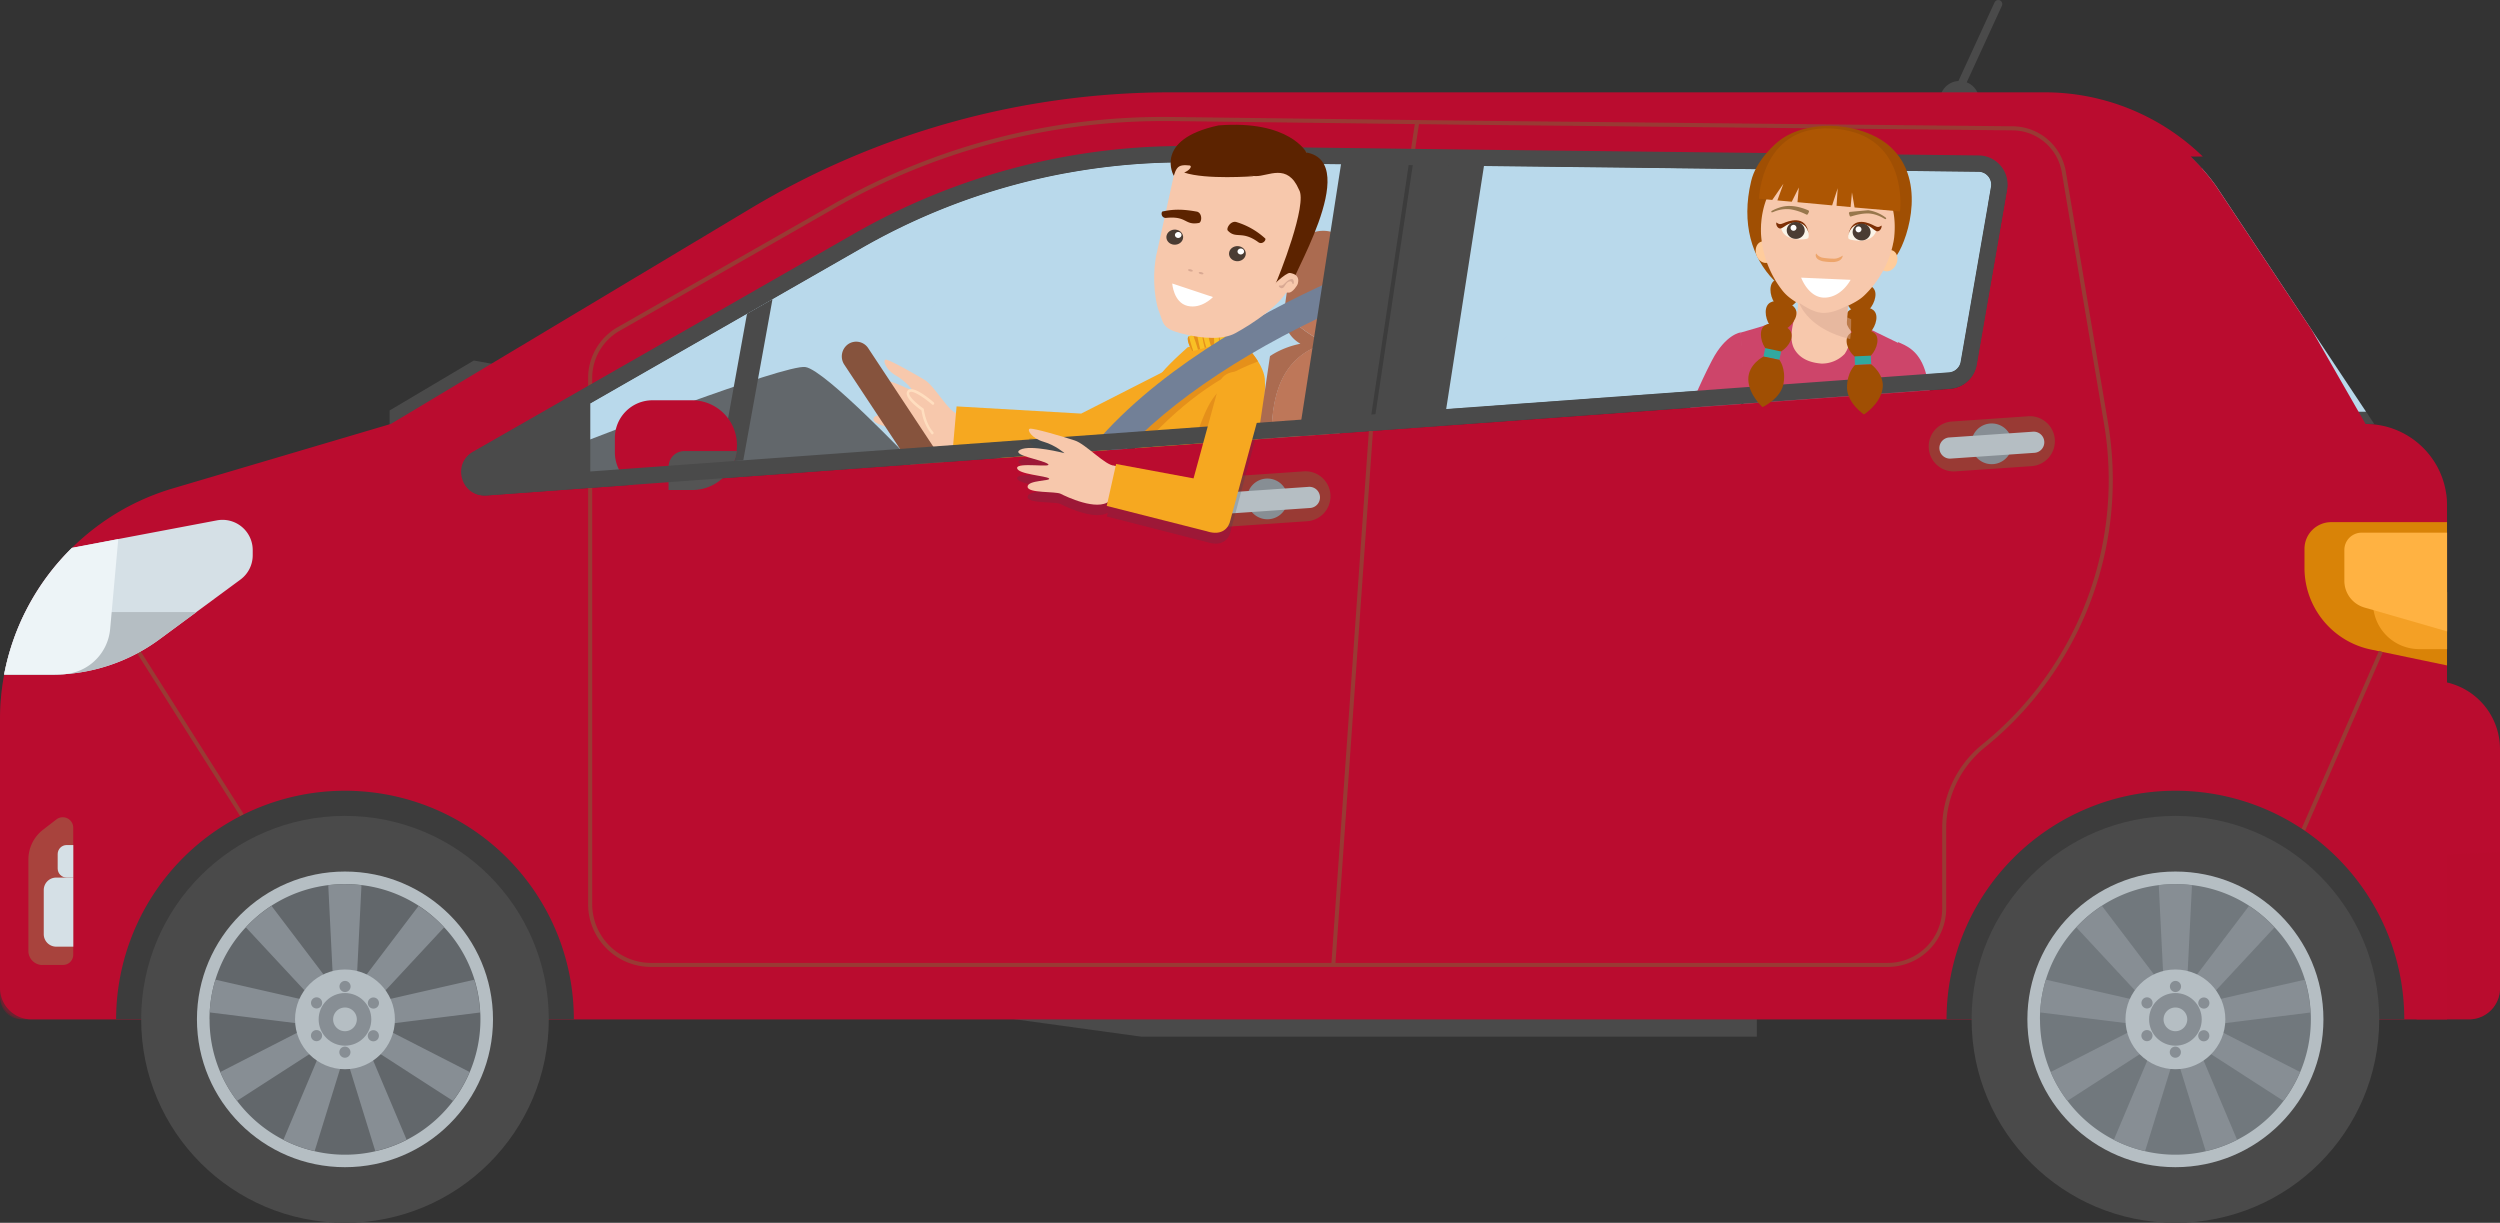 <svg xmlns="http://www.w3.org/2000/svg" viewBox="0 0 368 180">
  <rect x="0" y="0" width="368" height="180" fill="#333333" stroke="none"/>
  <g>
    <g id="Layer_2">
      <path fill="#4a4a4a" d="m71.58 72.94 15.01-1.1.6-.04 104-7.6 21.32-1.55 74.57-5.45a4.28 4.28 0 0 0 3.91-3.54l4.46-25.76a4.29 4.29 0 0 0-4.17-5.02l-72.46-.83-21.04-.27-22.32-.28a97.6 97.6 0 0 0-49.74 12.9L87.19 56.45l-.6.34-16.97 9.71c-3.18 1.82-1.7 6.7 1.96 6.43Z"/>
      <path fill="#4a4a4a" d="M70.31 69.76c.07.23.28.79.98.79h.11l15.48-1.13V59.4L70.8 68.61c-.58.32-.58.82-.49 1.17Z"/>
      <path fill="#b9d9eb" d="M86.88 59.39v10.02L106 68.02l3.4-.25 5.64-.41 38.24-2.79 57.65-4.21 55.36-4.04 20.59-1.5a1.9 1.9 0 0 0 1.72-1.56l4.05-23.33.42-2.43c.13-.75-.2-1.27-.41-1.53a1.87 1.87 0 0 0-1.43-.68l-44.78-.52-27.69-.32-21.04-.26-4.09-.05-18.22-.23h-1.21a95.4 95.4 0 0 0-47.31 12.58l-13.19 7.55-3.75 2.15L86.87 59.4Z"/>
      <path fill="#b9d9eb" d="M86.88 59.39v10.02L106 68.02l3.4-.25 5.64-.41 38.24-2.79 57.65-4.21 55.36-4.04 20.59-1.5a1.9 1.9 0 0 0 1.72-1.56l4.05-23.33.42-2.43c.13-.75-.2-1.27-.41-1.53a1.87 1.87 0 0 0-1.43-.68l-44.78-.52-27.69-.32-21.04-.26-4.09-.05-18.22-.23h-1.21a95.4 95.4 0 0 0-47.31 12.58l-13.19 7.55-3.75 2.15L86.87 59.4Z"/>
      <path fill="#b9d9eb" d="m266.3 56.31 20.59-1.5a1.9 1.9 0 0 0 1.72-1.56l4.05-23.33-26.35 26.39ZM153.29 64.56l57.65-4.21 35.53-35.59-27.7-.31-21.03-.27-4.1-.05-40.35 40.43zM86.88 59.39v10.02L106 68.02l3.4-.25 5.64-.41 41.78-41.85a95.31 95.31 0 0 0-29.93 10.98l-13.19 7.55-3.75 2.15L86.87 59.4Z"/>
      <path fill="#cd456a" d="m255.08 79.2.07.02-.07-.02ZM278.28 59.45l-.16.68-.09.37-.57 2.27-1.25 4.82-19.01-3.51c-.2-1.74-.47-4.01-.59-5.25l-.08-.88v-.06l-.02-1.51v-.23a155.1 155.1 0 0 0-.27-6.45l-.04-.63.02-.11 2.68-.78.93-.3.1-.03.17-.06h.02l.26-.09h.03l.15-.06.84-.27 2.82-.91.18-.06.15-.05.28-.09h.13l-.1 1.33-.18 2.55 3.41.24v-.02l3.26.23v-.1l.06-.82.21-2.99h.03l.08.05.12.06h.02l.57.28h.02l1.47.73 1.6.79.81.4 3.01 1.46.52.25v.02c-.03.13-.21.94-.45 2.16a140.67 140.67 0 0 0-1.15 6.41c0 .04 0 .07-.02.11v.05Z"/>
      <path fill="#ffd4ae" d="M275.63 42.09c-.15.18-.33.32-.53.38a3.48 3.48 0 0 1-1.42-.27 1.53 1.53 0 0 1-.43-.56c-.07.22-.01.48.17.71.09.12.23.22.38.29.15.08.9.22 1.06.2a1 1 0 0 0 .43-.14c.25-.15.37-.39.34-.62Z" opacity=".5"/>
      <path fill="#d65357" d="m271.31 43.46.12.15a.98.98 0 0 0-.12-.15Z"/>
      <path fill="#cd456a" d="m285.18 63.28-5.83.88-1.01.15-.3-3.81s-.04-.86.03-2.21c.1-1.94.4-4.89 1.32-7.84l.02-.09.41.18c1.41.61 3.1 1.66 3.84 5.07.96 4.37 1.51 7.68 1.51 7.68ZM256.64 58.76l-.03.05-2.05 4.06-.81-.33-5.1-2.09s1.34-3.54 3.36-7.41c2.02-3.87 4.22-4.11 4.22-4.11l.01.09c.26 2.04.35 4.99.38 7.11.02 1.53.01 2.63.01 2.63Z"/>
      <path fill="#cd456a" d="m285.18 63.28-6.84 1.02-.12-1.52 6.7-.96.26 1.46zM254.56 62.87l.84-1.66-6.06-2.45-.69 1.69 5.91 2.42z"/>
      <path fill="#ffbf92" d="M254.07 62.67v.01l-.41.74-5.91 5.27 1.24-8.1h.01l4.75 1.95.32.13z"/>
      <path fill="#cd456a" d="m279.35 64.15-.52.08-.49.07-.12-1.53-.06-.78-.12-1.5-.57 2.27-1.25 4.82-1.19-.22a218.24 218.24 0 0 1 3.06-9.45c.01.06.12.97.21 1.37l.21.91a49.27 49.27 0 0 1 .53 2.46l.3 1.49Z"/>
      <path fill="#ffbf92" d="m284.77 69.16-5.63-1.04-.31-3.89.52-.08 2.53-.38 2.62-.39.28 5.78Z"/>
      <path fill="#cd456a" d="m258.58 64.33-1.38-.25c-.2-1.74-.47-4.01-.59-5.25l-1.21 2.39-.84 1.67-.49-.2-.32-.13.76-1.69 2.01-4.48.09-.21v-.02h.01l.01.02c.1.2.89 1.64 1.31 4.38.16 1.03.42 2.27.63 3.79Z"/>
      <path fill="#f6a820" d="M186.19 55.83c-.22-2.59-3.39-5.7-4.78-6.8l-6.6 2.1c-1.34 1.23-3.76 3.33-4.97 5.34-3.54 5.89-3.3 19.31-3.31 20.16 0 0 3.9 1.73 8.92 2.26 5.02.52 6.42-.64 6.42-.64 2.19-4.55 4.66-18.21 4.31-22.42Z"/>
      <path fill="#ab6b50" d="M193.3 51.24c.52-.27.5-1.33.24-1.59-2.1-1.29-4.73-3.1-2.68-4.99 1.54-1.35 4.17.2 5.96-1.68a15.34 15.34 0 0 0 2.62-4.15 4.76 4.76 0 0 0-4-4.81 4.7 4.7 0 0 0-5.31 4.03l-1.1 7.69a4.8 4.8 0 0 0 2.39 4.86c-2.77.55-4.48 1.83-4.48 1.83l-2.53 17.16v.7l3.05.04c-.52-7.08-1.04-15.77 5.86-19.08Z"/>
      <path fill="#be7759" d="M196.81 42.97c-1.79 1.88-4.42.34-5.96 1.68-2.05 1.89.58 3.7 2.68 4.99.26.26.28 1.32-.24 1.59-6.9 3.31-6.37 12-5.86 19.08l9.15.12s2.27-16.89-1.03-19.68a4.77 4.77 0 0 0 2.72-3.65l1.1-7.69c.03-.2.04-.4.04-.6a15.34 15.34 0 0 1-2.62 4.15Z"/>
      <path fill="#f7c8ac" d="M140.85 60.84c-1.19-.21-3.31-4.04-4.7-4.89-1.39-.85-5.3-3.06-5.78-3.01-.47.05.02 1.51 1.53 2.35a8.75 8.75 0 0 1 2.54 2.3s-4.39-2.28-5.9-1.74c-1.51.55 2.7 2.09 3.37 2.9.67.81-4.17-1.17-4.27-.22-.09.96 3.77 1.97 4.05 2.45.28.47-2.96-.36-3.11.66-.15 1.03 3.66 1.42 4.31 1.98.65.56 4.47 3.66 6.39 2.43 0 0 5.06.87 7.15 1.19l.55-5.28-6.14-1.12Z"/>
      <path fill="#ffdebf" d="M137.29 63.94c-.06.02-.13 0-.18-.06a7.11 7.11 0 0 1-1.47-3.47c-.41-.29-2.06-1.5-2.17-2.39a.67.67 0 0 1 .13-.52c.7-.87 3.12 1.1 3.85 1.73.08.07.09.2.02.28a.18.18 0 0 1-.27.03c-1.35-1.17-3-2.18-3.32-1.78a.26.26 0 0 0-.05.2c.09.65 1.53 1.78 2.08 2.16.04.03.08.08.08.14 0 .02.26 2.1 1.38 3.33.07.08.07.21 0 .28-.02.03-.06.04-.09.05Z"/>
      <path fill="#f6a820" d="m175.66 52.48-16.51 8.4-18.34-1.06-.64 7.15 20.71 1.56c.15-.09.3-.19.44-.3l18-10.72a3.33 3.33 0 0 0 .58-4.47 2.91 2.91 0 0 0-4.24-.56Z"/>
      <path fill="#86533d" d="M139.33 72.57c-.97.66-2.3.4-2.95-.59l-12.11-18.32a2.2 2.2 0 0 1 .58-3c.97-.66 2.3-.4 2.95.59l12.11 18.32a2.2 2.2 0 0 1-.58 3Z"/>
      <path fill="#e5901a" d="M185.19 53.21c-.42-.68-.93-1.34-1.46-1.94-5.42 2.41-10.56 5.71-15.49 9.09-.59 2.07-.98 4.4-1.24 6.64 4.99-5.85 11.11-11.17 18.18-13.8Z"/>
      <path fill="#e5901a" d="M180.63 56.74c-3.61 1.91-3.79 7.48-5.84 9.1-2.38 2-5.28 3.04-8.29 3.97-.26 3.58-.21 6.45-.22 6.83 0 0 3.9 1.73 8.92 2.26 5.02.52 6.42-.64 6.42-.64 1.46-3.02 3.04-10.07 3.83-15.7-3.03-.53-6.09-2.17-4.82-5.81Z"/>
      <path fill="#f9c025" d="M175.51 51.7s-.94-1.57-.58-2.13c.36-.56 7.01-1.88 7.11-1.14l.21 1.48-6.73 1.78Z"/>
      <path fill="#e5901a" d="m178.28 50.97.43-.11c.01-.22.03-.42.02-.56-.02-.6-.08-1.19-.12-1.79l-.89.17c.14.77.29 1.56.56 2.29ZM177.02 48.83l-.15.03c.12.79.26 1.58.47 2.35l.23-.06c-.26-.74-.41-1.54-.56-2.32ZM181.67 50.07l.57-.15-.21-1.48c-.02-.15-.32-.22-.79-.22.19.61.36 1.23.42 1.86ZM180.51 48.24l-.33.03.1 1.09c.03.33.05.69.1 1.05l.59-.16a9.43 9.43 0 0 0-.46-2.01ZM179.66 50.6c-.13-.72-.16-1.5-.2-2.23l-.15.02c.04.51.09 1.02.11 1.53l.02.74.22-.06ZM176.19 49.04l-.57.18c.13.48.3.93.4 1.22.11.34.21.69.33 1.03l.32-.08a23.3 23.3 0 0 1-.48-2.35ZM175.17 50.11a17.1 17.1 0 0 0-.18-.61l-.07.06c-.36.56.58 2.13.58 2.13l.14-.04c-.18-.52-.33-1.04-.48-1.55Z"/>
      <path fill="#728097" d="m164.04 67.99-2.21-3.42-.1.09.32-.35c10.01-11.15 25.18-19.16 36.14-23.92l1.37 3.93c-15.22 6.61-27.26 14.54-34.81 22.95-.34.38-.5.56-.7.72Z"/>
      <path fill="#62676b" d="M86.23 64.93s29.38-11.38 32.34-10.9c2.96.48 15.66 13.87 15.66 13.87L85.7 71.09l.53-6.16Z"/>
      <path fill="none" d="M87.19 59.44v9.98l19.11-1.39 3.4-.25 5.63-.41 38.22-2.78 57.61-4.19 55.32-4.03 20.57-1.5c.86-.07 1.57-.7 1.71-1.55l4.05-23.24.42-2.42c.13-.74-.2-1.27-.41-1.52a1.9 1.9 0 0 0-1.43-.68l-44.74-.51-27.67-.32-21.02-.26-4.09-.05-18.21-.23h-1.21a95.69 95.69 0 0 0-47.28 12.53l-13.18 7.52-3.75 2.14-23.06 13.15Z"/>
      <path fill="#4a4a4a" d="M258.6 152.6h-90.59l-40.75-5.61H258.6v5.61zM74.13 53.86l-4.39-.79-12.39 7.35v3.82l16.78-10.38zM288.74 12.92c.23 0 .44-.13.55-.35L294.68.85a.6.6 0 0 0-.29-.79.6.6 0 0 0-.79.29l-5.39 11.72a.6.6 0 0 0 .29.79c.08.04.17.05.25.05Z"/>
      <path fill="#4a4a4a" d="M288.44 11.92a2.9 2.9 0 0 1 2.9 2.89v.1h-5.79v-.1a2.9 2.9 0 0 1 2.9-2.89Z"/>
      <path fill="#ba0c2f" d="M355.71 100.2v49.85h7.72a4.56 4.56 0 0 0 4.57-4.56v-35.23a10.07 10.07 0 0 0-10.08-10.06h-2.2Z"/>
      <path fill="#ba0c2f" d="M0 105.92v40.43a3.69 3.69 0 0 0 3.69 3.69H360.2V74.37c0-.64-.05-1.26-.15-1.87L4.42 88.8A35.48 35.48 0 0 0 0 105.92Z" opacity=".25"/>
      <path fill="#ba0c2f" d="M0 141.34v5.47a3.24 3.24 0 0 0 3.24 3.24h360.19a4.57 4.57 0 0 0 4.57-4.56v-20.07l-7.79.34-4.49.2L82.2 137.87l-63.81 2.93-18.39.54Z" opacity=".25"/>
      <path fill="#4a4a4a" d="m314.86 23.04 26.16 39.36h8.46l-1.19-1.8-7.97-12.01-14.15-21.29a31.87 31.87 0 0 0-3.71-4.28h-7.6Z"/>
      <path fill="#b9d9eb" d="m318.21 24.84 23.77 35.77h6.3l-22.12-33.29a31.87 31.87 0 0 0-2-2.48h-5.96Z"/>
      <path fill="#4a4a4a" d="m191.18 64.2 10.71-.78.31-.03 10.3-.74 6.31-40.6-10.41-.14h-.61l-10.02-.13-6.59 42.42zM106.01 68.02l3.4-.26 4.3-23.72-3.75 2.14-3.95 21.84z"/>
      <path fill="#ba0c2f" d="M0 105.93v39.51a4.62 4.62 0 0 0 4.61 4.61H360.2V74.38c0-6.61-5.37-11.97-11.99-11.97l-7.9-13.8-14.15-21.29a31.87 31.87 0 0 0-3.71-4.28h1.8a33.4 33.4 0 0 0-23.29-9.45H172.31c-21.76 0-43.11 5.9-61.77 17.07l-53 31.74-32.09 9.49a35.43 35.43 0 0 0-14.85 8.75A35.4 35.4 0 0 0 0 105.93Zm69.73-39.42 16.95-9.68.6-.34 38.5-21.96a97.84 97.84 0 0 1 49.71-12.85l22.3.28 10.01.13h.61l10.4.14 72.41.83a4.27 4.27 0 0 1 4.17 5l-4.46 25.66a4.25 4.25 0 0 1-3.91 3.52l-74.51 5.43-21.3 1.55-103.93 7.57-.6.04-14.99 1.09c-3.66.26-5.14-4.6-1.96-6.41Z"/>
      <path fill="#993a34" d="M87.17 56.52v-.88a8 8 0 0 1 4.03-6.94l31.68-18.07a97.65 97.65 0 0 1 48.31-12.81h1.23l43.32.54 80.52.83a7.4 7.4 0 0 1 7.24 6.18l6.19 36.86a50.03 50.03 0 0 1-17.9 47.35 15.89 15.89 0 0 0-5.9 12.39v11.78a8 8 0 0 1-8.01 7.99H95.83a8.66 8.66 0 0 1-8.66-8.64V71.81l-.6.04v61.24c0 5.1 4.15 9.24 9.26 9.24h182.04a8.6 8.6 0 0 0 8.61-8.59v-11.78c0-4.65 2.07-9 5.68-11.93a50.6 50.6 0 0 0 18.12-47.91l-6.19-36.86a7.99 7.99 0 0 0-7.82-6.67l-80.52-.83-43.32-.54a98.22 98.22 0 0 0-49.85 12.88L90.9 48.17a8.63 8.63 0 0 0-4.33 7.47v1.22l.6-.34Z"/>
      <path fill="#d98307" d="M339.22 80.79v2.8c0 5.81 4.08 10.83 9.77 12.02l11.21 2.34V76.86h-17.04a3.93 3.93 0 0 0-3.94 3.93Z"/>
      <path fill="#993a34" d="m207.68 22.11.61.01.62-4.1-.6-.1-.63 4.19z"/>
      <path fill="#3c3c3c" d="m201.5 63.41.3.04.3.05v-.07l6.19-41.31-.61-.01-6.18 41.3z"/>
      <path fill="#993a34" d="m195.97 142.01 5.53-78.58.6.04-5.54 78.59zM287.93 69.38l11.03-.76a3.68 3.68 0 1 0-.51-7.34l-11.03.76a3.68 3.68 0 1 0 .51 7.34Z"/>
      <path fill="#878e94" d="M296.17 65.13a2.99 2.99 0 1 1-5.98.4 2.99 2.99 0 0 1 5.98-.4Z"/>
      <path fill="#b5bec3" d="m299.4 66.66-12.19.84a1.56 1.56 0 1 1-.21-3.11l12.19-.84a1.56 1.56 0 1 1 .21 3.11Z"/>
      <path fill="#993a34" d="m181.3 77.49 11.03-.76a3.68 3.68 0 1 0-.51-7.34l-11.03.76a3.68 3.68 0 1 0 .51 7.34Z"/>
      <path fill="#878e94" d="M189.55 73.24a2.99 2.99 0 1 1-5.98.4 2.99 2.99 0 0 1 5.98-.4Z"/>
      <path fill="#b5bec3" d="m192.78 74.78-12.19.84a1.56 1.56 0 1 1-.21-3.11l12.19-.84a1.56 1.56 0 1 1 .21 3.11Z"/>
      <path fill="#a8433d" d="M6.27 142.04h3a1.5 1.5 0 0 0 1.51-1.51v-18.7a1.54 1.54 0 0 0-2.48-1.21l-1.97 1.52a5.54 5.54 0 0 0-2.15 4.37v13.47c0 1.15.93 2.07 2.08 2.07Z"/>
      <path fill="#d5e0e6" d="M10.79 139.35H8.28a1.84 1.84 0 0 1-1.84-1.84v-6.49c0-1.02.82-1.84 1.84-1.84h2.51v10.17Z"/>
      <path fill="#d5e0e6" d="M10.79 129.18h-.97c-.73 0-1.33-.59-1.33-1.33v-2.13c0-.73.59-1.33 1.33-1.33h.97v4.79Z"/>
      <path fill="#ba0c2f" d="M90.51 64.43v2.18a5.54 5.54 0 0 0 5.53 5.53h5.83a6.61 6.61 0 1 0 0-13.22h-5.83a5.54 5.54 0 0 0-5.53 5.53Z"/>
      <path fill="#545454" d="M98.41 68.71v3.42h3.47a6.61 6.61 0 0 0 6.57-5.73h-7.72a2.3 2.3 0 0 0-2.31 2.31Z"/>
      <path fill="#f4a025" d="M349.31 87.15v1.62a6.8 6.8 0 0 0 6.81 6.78h4.09v-8.4h-10.89Z"/>
      <path fill="#ffb242" d="M345.09 80.94v4.56c0 1.82 1.2 3.42 2.96 3.93l12.16 3.51V78.41h-12.58a2.54 2.54 0 0 0-2.54 2.54Z"/>
      <path fill="#993a34" d="m338.77 122.03 11.43-26.24.55.24-11.43 26.24zM35.37 120.16l.5-.32L20.7 95.87l-.5.32 15.17 23.97z"/>
      <path fill="#3c3c3c" d="M17.09 150.05h67.38c0-4.3-.81-8.41-2.28-12.19a33.7 33.7 0 0 0-65.1 12.19Z"/>
      <ellipse cx="50.78" cy="150.05" fill="#4a4a4a" rx="30" ry="29.95"/>
      <ellipse cx="50.78" cy="150.05" fill="#b5bec3" rx="21.79" ry="21.76"/>
      <path fill="#62676b" d="M30.85 150.05a19.62 19.62 0 0 0 4.04 11.99 19.92 19.92 0 0 0 35.83-11.99c0-.34 0-.68-.03-1.02a19.71 19.71 0 0 0-5.31-12.53 19.63 19.63 0 0 0-14.6-6.35 19.77 19.77 0 0 0-14.6 6.35 19.74 19.74 0 0 0-5.34 13.55Z"/>
      <path fill="#878e94" d="m48.32 130.31.75 15.08.14 2.81.05.98.03.62h2.95v-.02l.03-.6.05-.98.14-2.81.75-15.08a19.93 19.93 0 0 0-4.92 0Z"/>
      <path fill="#878e94" d="m49.81 148.91.05.05.75.63.17.14.09.08.23.2.17.14.75.62.05.05h.01v-.02l.41-.44.67-.72 1.92-2.06 10.29-11.07a19.59 19.59 0 0 0-3.76-3.15l-9.13 12.04-1.7 2.24-.6.79-.37.48Z"/>
      <path fill="#878e94" d="M50.77 148.55v.07l.18.96.04.22.02.12.03.18.02.11.04.22.17.97v.06h.01l.6-.08.98-.12 2.79-.35 15.01-1.87a19.71 19.71 0 0 0-.85-4.82l-14.74 3.36-2.75.62-.96.22-.6.14h-.01Z"/>
      <path fill="#878e94" d="m50.26 151.45.51.33.83.54 2.36 1.52 12.71 8.2a20.3 20.3 0 0 0 2.46-4.24l-13.47-6.89-2.5-1.28-.88-.45-.54-.28-.03.05-.5.86-.11.2-.06.1-.09.15-.06.1-.11.19-.49.85-.03.06Z"/>
      <path fill="#878e94" d="M49.48 150.79v.02l.18.57.29.94.83 2.68 4.46 14.43a18.8 18.8 0 0 0 4.61-1.67l-5.88-13.92-1.1-2.58-.38-.91-.24-.57-.05.02-.93.34-.21.07-.11.04-.17.07-.11.04-.21.07-.93.34-.05.02Z"/>
      <path fill="#878e94" d="M41.71 167.77a19.2 19.2 0 0 0 4.61 1.66l4.46-14.42.83-2.69.29-.94.18-.58-.06-.03-.92-.34-.21-.07-.11-.04-.16-.06-.12-.05-.21-.08-.93-.33-.05-.02v.02l-.24.56-.38.9-1.09 2.58-5.88 13.93Z"/>
      <path fill="#878e94" d="M32.43 157.8a19.07 19.07 0 0 0 2.46 4.24l12.71-8.2 2.36-1.52.83-.54.52-.33-.03-.06-.49-.85-.11-.19-.06-.1-.09-.15-.07-.11-.1-.19-.49-.85-.03-.06h-.01v.01l-.54.27-.88.45-2.49 1.28-13.47 6.89Z"/>
      <path fill="#878e94" d="m30.88 149.03 15.02 1.87 2.79.35.98.12.6.08h.01v-.06l.18-.96.03-.22.03-.12.03-.18.02-.11.03-.22.17-.96v-.07l-.6-.14-.96-.22-2.75-.62-14.74-3.36a19.25 19.25 0 0 0-.85 4.82Z"/>
      <path fill="#878e94" d="m36.19 136.5 10.29 11.07 1.92 2.06.68.73.42.45.05-.04.75-.64.17-.14.09-.08.14-.11.09-.08.17-.14.76-.64.04-.03v-.01l-.36-.48-.6-.79-1.7-2.24-9.13-12.04a19.29 19.29 0 0 0-3.76 3.15Z"/>
      <ellipse cx="50.78" cy="150.05" fill="#b5bec3" rx="7.35" ry="7.34"/>
      <circle cx="50.78" cy="150.05" r="2.81" fill="none" stroke="#878e94" stroke-miterlimit="10" stroke-width="2.13"/>
      <path fill="#878e94" d="M51.61 145.21c0 .45-.37.82-.82.82s-.82-.37-.82-.82.37-.82.82-.82.82.37.82.82ZM55.39 148.35a.82.82 0 1 1-.82-1.42.82.82 0 0 1 .82 1.42ZM54.56 153.18a.82.82 0 1 1 .82-1.42.82.82 0 0 1-.82 1.42ZM49.95 154.88c0-.45.37-.82.82-.82s.82.37.82.82-.37.82-.82.82-.82-.37-.82-.82ZM46.17 151.74a.82.82 0 1 1 .82 1.42.82.82 0 0 1-.82-1.42ZM47 146.91a.82.82 0 1 1-.82 1.42.82.82 0 0 1 .82-1.42Z"/>
      <path fill="#3c3c3c" d="M286.53 150.05h67.38c0-4.3-.81-8.41-2.28-12.19a33.7 33.7 0 0 0-65.1 12.19Z"/>
      <ellipse cx="320.22" cy="150.05" fill="#4a4a4a" rx="30" ry="29.95"/>
      <ellipse cx="320.22" cy="150.05" fill="#b5bec3" rx="21.79" ry="21.76"/>
      <path fill="#71787d" d="M300.29 150.05a19.62 19.62 0 0 0 4.04 11.99 19.92 19.92 0 0 0 35.83-11.99c0-.34 0-.68-.03-1.02a19.71 19.71 0 0 0-5.31-12.53 19.63 19.63 0 0 0-14.6-6.35 19.77 19.77 0 0 0-14.6 6.35 19.74 19.74 0 0 0-5.34 13.55Z"/>
      <path fill="#878e94" d="m317.77 130.31.75 15.08.14 2.81.05.98.03.62h2.95v-.02l.03-.6.05-.98.14-2.81.75-15.08a19.93 19.93 0 0 0-4.92 0Z"/>
      <path fill="#878e94" d="m319.25 148.91.05.05.75.63.17.14.09.08.23.2.17.14.75.62.05.05h.01v-.02l.41-.44.67-.72 1.92-2.06 10.29-11.07a19.59 19.59 0 0 0-3.76-3.15l-9.13 12.04-1.7 2.24-.6.79-.37.48Z"/>
      <path fill="#878e94" d="M320.21 148.55v.07l.18.96.04.22.02.12.03.18.02.11.04.22.17.97v.06h.01l.6-.08.98-.12 2.79-.35 15.01-1.87a19.71 19.71 0 0 0-.85-4.82l-14.74 3.36-2.75.62-.96.22-.6.14h-.01Z"/>
      <path fill="#878e94" d="m319.7 151.45.51.33.83.54 2.36 1.52 12.71 8.2a20.3 20.3 0 0 0 2.46-4.24l-13.47-6.89-2.5-1.28-.88-.45-.54-.28-.03.05-.5.86-.11.2-.06.1-.09.15-.06.1-.11.19-.49.85-.03.06Z"/>
      <path fill="#878e94" d="M318.92 150.79v.02l.18.57.29.94.83 2.68 4.46 14.43a18.8 18.8 0 0 0 4.61-1.67l-5.88-13.92-1.1-2.58-.38-.91-.24-.57-.05.02-.93.34-.21.07-.11.04-.17.07-.11.04-.21.07-.93.34-.05.02Z"/>
      <path fill="#878e94" d="M311.15 167.77a19.2 19.2 0 0 0 4.61 1.66l4.46-14.42.83-2.69.29-.94.18-.58-.06-.03-.92-.34-.21-.07-.11-.04-.16-.06-.12-.05-.21-.08-.93-.33-.05-.02v.02l-.24.56-.38.9-1.09 2.58-5.88 13.93Z"/>
      <path fill="#878e94" d="M301.87 157.8a19.07 19.07 0 0 0 2.46 4.24l12.71-8.2 2.36-1.52.83-.54.52-.33-.03-.06-.49-.85-.11-.19-.06-.1-.09-.15-.07-.11-.11-.19-.49-.85-.03-.06h-.01v.01l-.54.27-.88.45-2.49 1.28-13.47 6.89Z"/>
      <path fill="#878e94" d="m300.32 149.03 15.02 1.87 2.79.35.98.12.6.08h.01v-.06l.18-.96.03-.22.03-.12.03-.18.02-.11.03-.22.17-.96v-.07l-.6-.14-.96-.22-2.75-.62-14.74-3.36a19.25 19.25 0 0 0-.85 4.82Z"/>
      <path fill="#878e94" d="m305.63 136.5 10.29 11.07 1.92 2.06.68.73.42.45.05-.04.75-.64.17-.14.09-.08.14-.11.09-.08.17-.14.76-.64.04-.03v-.01l-.36-.48-.6-.79-1.7-2.24-9.13-12.04a19.29 19.29 0 0 0-3.76 3.15Z"/>
      <ellipse cx="320.22" cy="150.05" fill="#b5bec3" rx="7.35" ry="7.34"/>
      <path fill="#878e94" d="M321.05 145.21c0 .45-.37.82-.82.82s-.82-.37-.82-.82c0-.45.37-.82.82-.82s.82.37.82.82ZM324.83 148.35a.82.82 0 1 1-.82-1.42.82.82 0 0 1 .82 1.42ZM324 153.18a.82.82 0 1 1 .82-1.42.82.82 0 0 1-.82 1.42ZM319.39 154.88c0-.45.37-.82.82-.82s.82.37.82.82c0 .45-.37.82-.82.82s-.82-.37-.82-.82ZM315.61 151.74a.82.82 0 1 1 .82 1.42.82.82 0 0 1-.82-1.42ZM316.44 146.91a.82.82 0 1 1-.82 1.42.82.82 0 0 1 .82-1.42Z"/>
      <circle cx="320.22" cy="150.05" r="2.81" fill="none" stroke="#878e94" stroke-miterlimit="10" stroke-width="2.13"/>
      <path fill="#d5e0e6" d="M.62 99.3h7.04c2.76 0 5.47-.42 8.06-1.25 2.78-.87 5.4-2.21 7.77-3.96l5.41-3.99 6.5-4.79a4.45 4.45 0 0 0 1.8-3.57v-.78a4.45 4.45 0 0 0-5.28-4.36L17.4 79.35l-6.81 1.29A35.43 35.43 0 0 0 .6 99.29Z"/>
      <path fill="#b5bec3" d="M.62 99.3h7.04c5.7 0 11.25-1.83 15.84-5.21l5.41-3.99H3.73a35.59 35.59 0 0 0-3.11 9.19Z"/>
      <path fill="#edf4f7" d="M.62 99.3h7.04c.57 0 1.14-.02 1.7-.05a7.32 7.32 0 0 0 6.85-6.63l1.2-13.26-6.81 1.29A35.43 35.43 0 0 0 .61 99.3Z"/>
      <path fill="#4a4a4a" d="m71.58 72.94 15.01-1.1.6-.04 104-7.6 21.32-1.55 74.57-5.45a4.28 4.28 0 0 0 3.91-3.54l4.46-25.76a4.29 4.29 0 0 0-4.17-5.02l-72.46-.83-21.04-.27-22.32-.28a97.6 97.6 0 0 0-49.74 12.9L87.19 56.45l-.6.34-16.97 9.71c-3.18 1.82-1.7 6.7 1.96 6.43Zm15.3-13.55 23.08-13.21 3.75-2.15 13.19-7.55a95.31 95.31 0 0 1 47.31-12.58h1.21l18.22.23 4.09.05 21.04.26 27.69.32 44.78.52c.76.01 1.22.43 1.43.68.2.25.53.78.41 1.53l-.42 2.43-4.05 23.33a1.88 1.88 0 0 1-1.72 1.56l-20.59 1.5-55.36 4.04-57.65 4.21-38.24 2.79-5.64.41-3.4.25-19.12 1.39V59.38Z"/>
      <path fill="#2a4657" d="m177.98 63.71-2.23 8.21-11.42-2.14-.06.27a.88.88 0 0 0-.2-.03c-1.29.03-4.21-3.2-5.83-3.74s-6.14-1.89-6.63-1.75c-.49.14.29 1.43 2.03 1.94 1.74.51 3.09 1.7 3.09 1.7s-5.04-1.32-6.53-.51c-1.49.81 3.22 1.47 4.07 2.11.85.63-4.61-.31-4.54.61.07.93 4.32 1.15 4.7 1.55.38.4-3.19.22-3.16 1.23.03 1 4.11.64 4.89 1.05.75.39 4.94 2.41 6.9 1.27l-.12.55 14.83 3.79c2.2.69 3.18-.54 3.39-1.67l3.9-14.53-7.11.11Z" opacity=".2"/>
      <path fill="#f7c8ac" d="M164.03 68.54c-1.28.03-4.2-3.17-5.82-3.7-1.62-.54-6.13-1.87-6.62-1.73-.49.14.29 1.42 2.03 1.92 1.74.5 3.08 1.68 3.08 1.68s-5.03-1.31-6.52-.51c-1.49.8 3.22 1.45 4.07 2.09.85.63-4.6-.31-4.53.61.07.92 4.32 1.14 4.7 1.53.38.39-3.18.22-3.16 1.22.03.99 4.1.64 4.88 1.04.78.4 5.35 2.59 7.16 1.07 5.25 1.27 4.6 1.54 7.01 2.32l1-4.39c-1.57-.46-6.59-3.15-7.29-3.13Z"/>
      <path fill="#f6a820" d="M177.72 78.23c2.2.68 3.17-.54 3.39-1.66l4.54-16.74c.55-2.08.48-3.37-1-4.41s-4.23-1.1-5.05.69l-3.91 14.31-11.4-2.12-1.38 6.17 14.8 3.75Z"/>
      <path fill="#f7c8ac" d="M170.61 45.84c.64 1.7.44 2.49 3.15 3.21 3.46.91 6.39.92 8.07 0 2.56-1.39 6.98-4.31 7.98-6.9l4.54-10.57c1.98-5.1-1.54-10.75-7.72-12.38-6.18-1.63-12.5 1.42-13.86 6.69l-2.44 11.13c-.7 2.67-.53 6.7.27 8.83Z"/>
      <path fill="#fff" d="m178.56 43.73-6.01-2s.19 2.81 2.26 3.3c2.07.49 3.74-1.3 3.74-1.3Z"/>
      <path fill="#4a3c33" d="M180.96 37.03c-.19.59.18 1.21.84 1.38.65.17 1.34-.17 1.53-.76.19-.59-.18-1.21-.84-1.38-.65-.17-1.34.17-1.53.76Z"/>
      <path fill="#fff" d="M182.18 36.9c-.07.23.07.47.33.54a.5.5 0 0 0 .6-.3c.07-.23-.07-.47-.33-.54a.5.5 0 0 0-.6.3Z"/>
      <path fill="#4a3c33" d="M171.74 34.6c-.19.59.18 1.21.84 1.38.65.17 1.34-.17 1.53-.76.19-.59-.18-1.21-.84-1.38-.65-.17-1.34.17-1.53.76Z"/>
      <path fill="#fff" d="M172.97 34.47c-.07.23.07.47.33.54a.5.5 0 0 0 .6-.3c.07-.23-.07-.47-.33-.54a.5.5 0 0 0-.6.3Z"/>
      <path fill="#5c2300" d="M192.32 22.46s-2.5-4.83-12.96-4c-9.65 2.08-6.58 7.42-6.58 7.42.6-1.98 1.11-1.67 4.58-1.25 3.87.46 2.07 1.13 7.47 1.29 1.87.06 4.67-1.99 6.38 2 1.31 2.04-2.93 12.8-3.61 14.22l2.43.1c-.62-.38 10.63-18.26 2.29-19.79Z"/>
      <path fill="#5c2300" d="M186.19 35.06a10.93 10.93 0 0 0-4.25-2.39c-.85-.16-1.48.99-1.2 1.28 1.21 1.28 2.08-.08 4.54 1.74.62.35 1.21-.44.91-.64ZM171.23 31.11c1.57-.34 2.96-.32 5 .05.81.28.67 1.59.25 1.66-2.15.39-1.71-1.08-4.87-.74-.73 0-.76-.96-.39-.98Z"/>
      <path fill="#d9a993" d="M176.45 40.12c-.03.08.11.19.3.24.19.05.37.03.4-.06.03-.08-.11-.19-.3-.24s-.37-.03-.4.06ZM174.88 39.71c-.03.08.11.19.3.24.19.05.37.03.4-.06.03-.08-.11-.19-.3-.24-.19-.05-.37-.03-.4.06Z"/>
      <path fill="#f7c8ac" d="M189.88 40.18c1.46.24 1.25 1.19 1.17 1.54s-.78 1.29-1.26 1.35c-.48.06-2.94-.07-2.95-.36-.01-.29 2.45-2.62 3.04-2.53Z"/>
      <path fill="#d9a993" d="M190.33 41.83c.21-.01.16-.8-.19-.76-.7.08-1.12.9-1.45.95-.19.03 0 0-.32 0s.05.44.33.41c.48-.06.51-.94 1.19-1.02.37-.04.32.43.44.42Z"/>
      <path fill="#5c2300" d="M184.53 25.94s-7.01.54-10.22-.54c0 0 .81-.32.97-.81s-2.07-1.32-2.07-1.32l11.32 2.68Z"/>
      <path fill="#f7c8ac" d="M271.57 52.06a4.66 4.66 0 0 1-3.46 1.46c-.82-.08-2.79-.27-3.88-1.97-1.01-1.55-.3-3.91.02-5.2s.31-.11.31-.11l.3-.09h.13l-.28 3.88 3.41.24v-.02l3.26.23.06-.82.22-3.1.11.05.12.06.59.28c0 .72.01 1.87-.15 2.94a4.5 4.5 0 0 1-.77 2.16ZM266.5 36.54c-.25 1.19-1.7 2.5-2.81 2.27-1.11-.24-1.89-2.08-1.64-3.27s1.44-1.27 2.55-1.04c1.11.23 2.15.85 1.89 2.04Z"/>
      <path fill="#a04f03" d="M265.8 39.85c-.25 1.19-1.69 2.5-2.81 2.27-1.11-.24-1.89-2.08-1.63-3.27.25-1.19 1.44-1.27 2.55-1.04 1.11.23 2.15.85 1.89 2.04Z"/>
      <path fill="#a04f03" d="M265.1 43.15c-.25 1.19-1.7 2.5-2.81 2.27-1.11-.24-1.89-2.08-1.63-3.27.25-1.19 1.43-1.27 2.55-1.04 1.11.24 2.15.85 1.89 2.04Z"/>
      <path fill="#a04f03" d="M264.4 46.45c-.25 1.19-1.69 2.5-2.81 2.27-1.11-.23-1.89-2.08-1.63-3.27.25-1.19 1.43-1.28 2.55-1.04 1.11.24 2.15.85 1.89 2.04Z"/>
      <path fill="#a04f03" d="M263.7 49.75c-.25 1.19-1.69 2.5-2.81 2.27-1.11-.23-1.89-2.08-1.64-3.26.25-1.19 1.43-1.27 2.55-1.04 1.11.24 2.15.85 1.89 2.04Z"/>
      <path fill="#31a9a0" d="m259.58 52.48.26-1.24 2.34.5-.26 1.24z"/>
      <path fill="#a04f03" d="M259.59 52.48s-2.3 1.16-2.24 3.41c.07 2.25 2.09 4.04 2.09 4.04s2.72-1.25 3.1-3.5c.38-2.25-.62-3.46-.62-3.46l-2.34-.49Z"/>
      <path fill="#f7c8ac" d="M271.21 36.79c.05 1.22 1.26 2.75 2.4 2.69 1.14-.05 2.2-1.74 2.15-2.96-.06-1.21-1.21-1.49-2.34-1.44-1.14.05-2.26.49-2.2 1.7Z"/>
      <path fill="#a04f03" d="M271.37 40.16c.05 1.21 1.26 2.74 2.4 2.69 1.14-.05 2.2-1.74 2.14-2.96-.05-1.22-1.21-1.49-2.34-1.44-1.14.05-2.26.49-2.2 1.7Z"/>
      <path fill="#a04f03" d="M271.52 43.53c.05 1.21 1.26 2.75 2.4 2.7 1.14-.05 2.2-1.74 2.15-2.96-.05-1.21-1.21-1.49-2.34-1.44-1.14.05-2.26.49-2.2 1.7Z"/>
      <path fill="#a04f03" d="M271.67 46.91c.05 1.21 1.26 2.75 2.4 2.69 1.14-.05 2.2-1.74 2.14-2.96-.05-1.21-1.21-1.49-2.34-1.44-1.14.05-2.26.49-2.2 1.7Z"/>
      <path fill="#a04f03" d="M271.82 50.28c.05 1.21 1.26 2.75 2.4 2.69 1.13-.05 2.2-1.74 2.14-2.96-.05-1.21-1.21-1.49-2.34-1.44-1.14.05-2.26.49-2.2 1.7Z"/>
      <path fill="#31a9a0" d="m273 52.46 2.38-.11.06 1.26-2.39.1z"/>
      <path fill="#a04f03" d="M275.44 53.63s2.09 1.52 1.65 3.73c-.43 2.21-2.72 3.65-2.72 3.65s-2.48-1.67-2.49-3.96c0-2.29 1.17-3.31 1.17-3.31l2.38-.11ZM261.13 41.27c-3.23-3.32-4.86-8.34-3.36-14.61.68-2.95 3.46-5.52 4.5-6.22 4.57-3.1 11.9-2.16 15.56.8 5.87 4.77 3.16 13.64 1.4 16.32-1.02 1.55-1.62.79-1.52 1.04.68 1.66-13.59 5.73-16.57 2.67Z"/>
      <path fill="#f7c8ac" d="m271.59 51.28-7.33-.58.31-4.46.19-2.7 7.34.52-.06.88-.13 1.75-.21 3.05-.11 1.54z"/>
      <path fill="#ffcc9c" d="m260.8 38.23-.14.17a.99.99 0 0 1-.68.3c-.11 0-.22 0-.33-.03a1.72 1.72 0 0 1-.21-.07c-.43-.19-.8-.63-.94-1.2-.21-.83.13-1.62.76-1.83l.1-.03c.7-.16 1.44.41 1.67 1.28.14.53.04 1.05-.21 1.41ZM276.75 37.91c-.34.83-.07 1.71.59 1.96.67.26 1.48-.21 1.82-1.04.34-.83.07-1.71-.59-1.96-.67-.26-1.49.21-1.83 1.04Z"/>
      <path fill="#f7c8ac" d="M278.67 35.75v.08c-.06.32-.14.63-.23.95l-.02.07c-.27.98-.66 1.93-1.14 2.83l-.08.17-.35.6-.11.19-.19.29c-.63.96-1.36 1.83-2.15 2.58-.75.72-1.71 1.16-2.56 1.6l-.18.09c-1.22.64-2.33 1.15-3.56 1.07a3.1 3.1 0 0 1-.44-.06c-.12-.02-.24-.06-.36-.1a6.37 6.37 0 0 1-1.16-.54l-.06-.03a5.58 5.58 0 0 1-.33-.19l-.75-.48-.04-.02c-.92-.59-1.81-1.11-2.57-2.06a14.65 14.65 0 0 1-1.9-3.16l-.1-.23-.05-.11-.26-.65-.04-.13a15.18 15.18 0 0 1-.82-4.09l-.01-.32v-.48l.02-.6.06-.66c.05-.44.12-.87.21-1.28 1.04-4.91 4.66-7.55 10.15-7.17 6.17.43 9.64 4.34 9.22 10.48l-.04.48c-.03.3-.08.6-.14.89Z"/>
      <path fill="#eda56b" d="M267.35 37.31c.15.24.39.43.7.56.31.13 1.89.26 2.23.18.36-.08.68-.24.96-.43.01.25-.19.62-.61.79-.21.09-.47.15-.75.17a8.54 8.54 0 0 1-1.61-.13 2.45 2.45 0 0 1-.65-.27c-.34-.23-.43-.64-.27-.87Z"/>
      <path fill="#98774c" d="M266.12 31.5c-.04.09-.14.13-.23.08a7.95 7.95 0 0 0-2.34-.77 4.89 4.89 0 0 0-2.48.38c-.1.04-.27.11-.32.04-.05-.08.01-.17.11-.22.41-.22.83-.39 1.28-.52.44-.12.92-.19 1.39-.17.93.03 1.8.28 2.63.63.1.04.15.16.11.26l-.15.3ZM272.32 31.19a.2.2 0 0 0-.15.24l.1.32c.03.1.12.15.21.11.78-.24 1.6-.44 2.42-.44.82 0 1.66.29 2.4.73.09.05.25.15.32.08.06-.07.01-.16-.08-.23a5.67 5.67 0 0 0-2.54-1.06"/>
      <path fill="#ad5603" d="M270.44 18.98c10.62 1.1 9.25 12.14 9.25 12.14l-6.7-.58-.38-2.22-.2 2.16-2.07-.19.17-2.58-.82 2.52-5.1-.47.2-2.16-1.04 2.09-2.12-.19.89-2.45-1.64 2.38-1.95-.18s.28-11.43 11.51-10.27Z"/>
      <path fill="#d9a993" d="m272.35 49.91-.65-.17-.26-.07c-5.46-1.64-6.56-4.96-6.59-5.07l.03.02.8.49a6.02 6.02 0 0 0 .41.23c.4.22.81.41 1.23.54.13.04.26.08.38.1l.47.07c1.3.09 2.47-.42 3.76-1.05l.09-.04-.12 1.75.59.28c0 .72.01 1.87-.15 2.94Z" opacity=".5"/>
      <path fill="#faf4e8" d="M262.2 33.61s1.29-1.32 2.7-.87c1.41.44 1.48 2.13 1.24 2.34-.24.21-3.48.59-3.95-1.46Z"/>
      <path fill="#7d2f05" d="M266.25 34.51s-.14-1.52-1.52-1.71c-1.42-.2-1.85.53-2.53.81-.42.17-.84-.43-.72-.87.35.27.56.33 1.06.11.5-.22 3.37-1.46 3.71 1.66Z"/>
      <path fill="#4a3c33" d="M265.66 33.97a1.29 1.29 0 0 1-1.37 1.19c-.73-.03-1.3-.61-1.28-1.29.03-.69.64-1.22 1.37-1.19.73.03 1.3.61 1.27 1.29Z"/>
      <path fill="#fff" d="M264.44 33.55c0 .24-.21.43-.45.42a.43.43 0 0 1-.42-.45c0-.24.21-.42.45-.42.24.01.42.21.42.45Z"/>
      <path fill="#faf4e8" d="M276.18 34.01s-1.18-1.41-2.63-1.08c-1.44.34-1.64 2.01-1.42 2.23.22.22 3.43.85 4.05-1.16Z"/>
      <path fill="#7d2f05" d="M272.08 34.6s.25-1.5 1.64-1.59c1.43-.09 1.8.67 2.46 1 .4.2.86-.36.79-.81-.37.25-.58.29-1.07.03-.49-.26-3.25-1.72-3.83 1.37Z"/>
      <path fill="#4a3c33" d="M272.71 34.1c-.03.68.54 1.26 1.27 1.29.73.03 1.34-.5 1.37-1.19a1.28 1.28 0 0 0-1.27-1.29 1.29 1.29 0 0 0-1.37 1.19Z"/>
      <path fill="#fff" d="M273.14 33.75c0 .24.18.44.42.45.24 0 .44-.18.45-.42a.44.44 0 0 0-.42-.45.44.44 0 0 0-.45.42ZM272.41 41.19l-7.28-.32s1.1 3.05 3.55 2.94c2.45-.11 3.73-2.62 3.73-2.62Z"/>
    </g>
  </g>
</svg>
